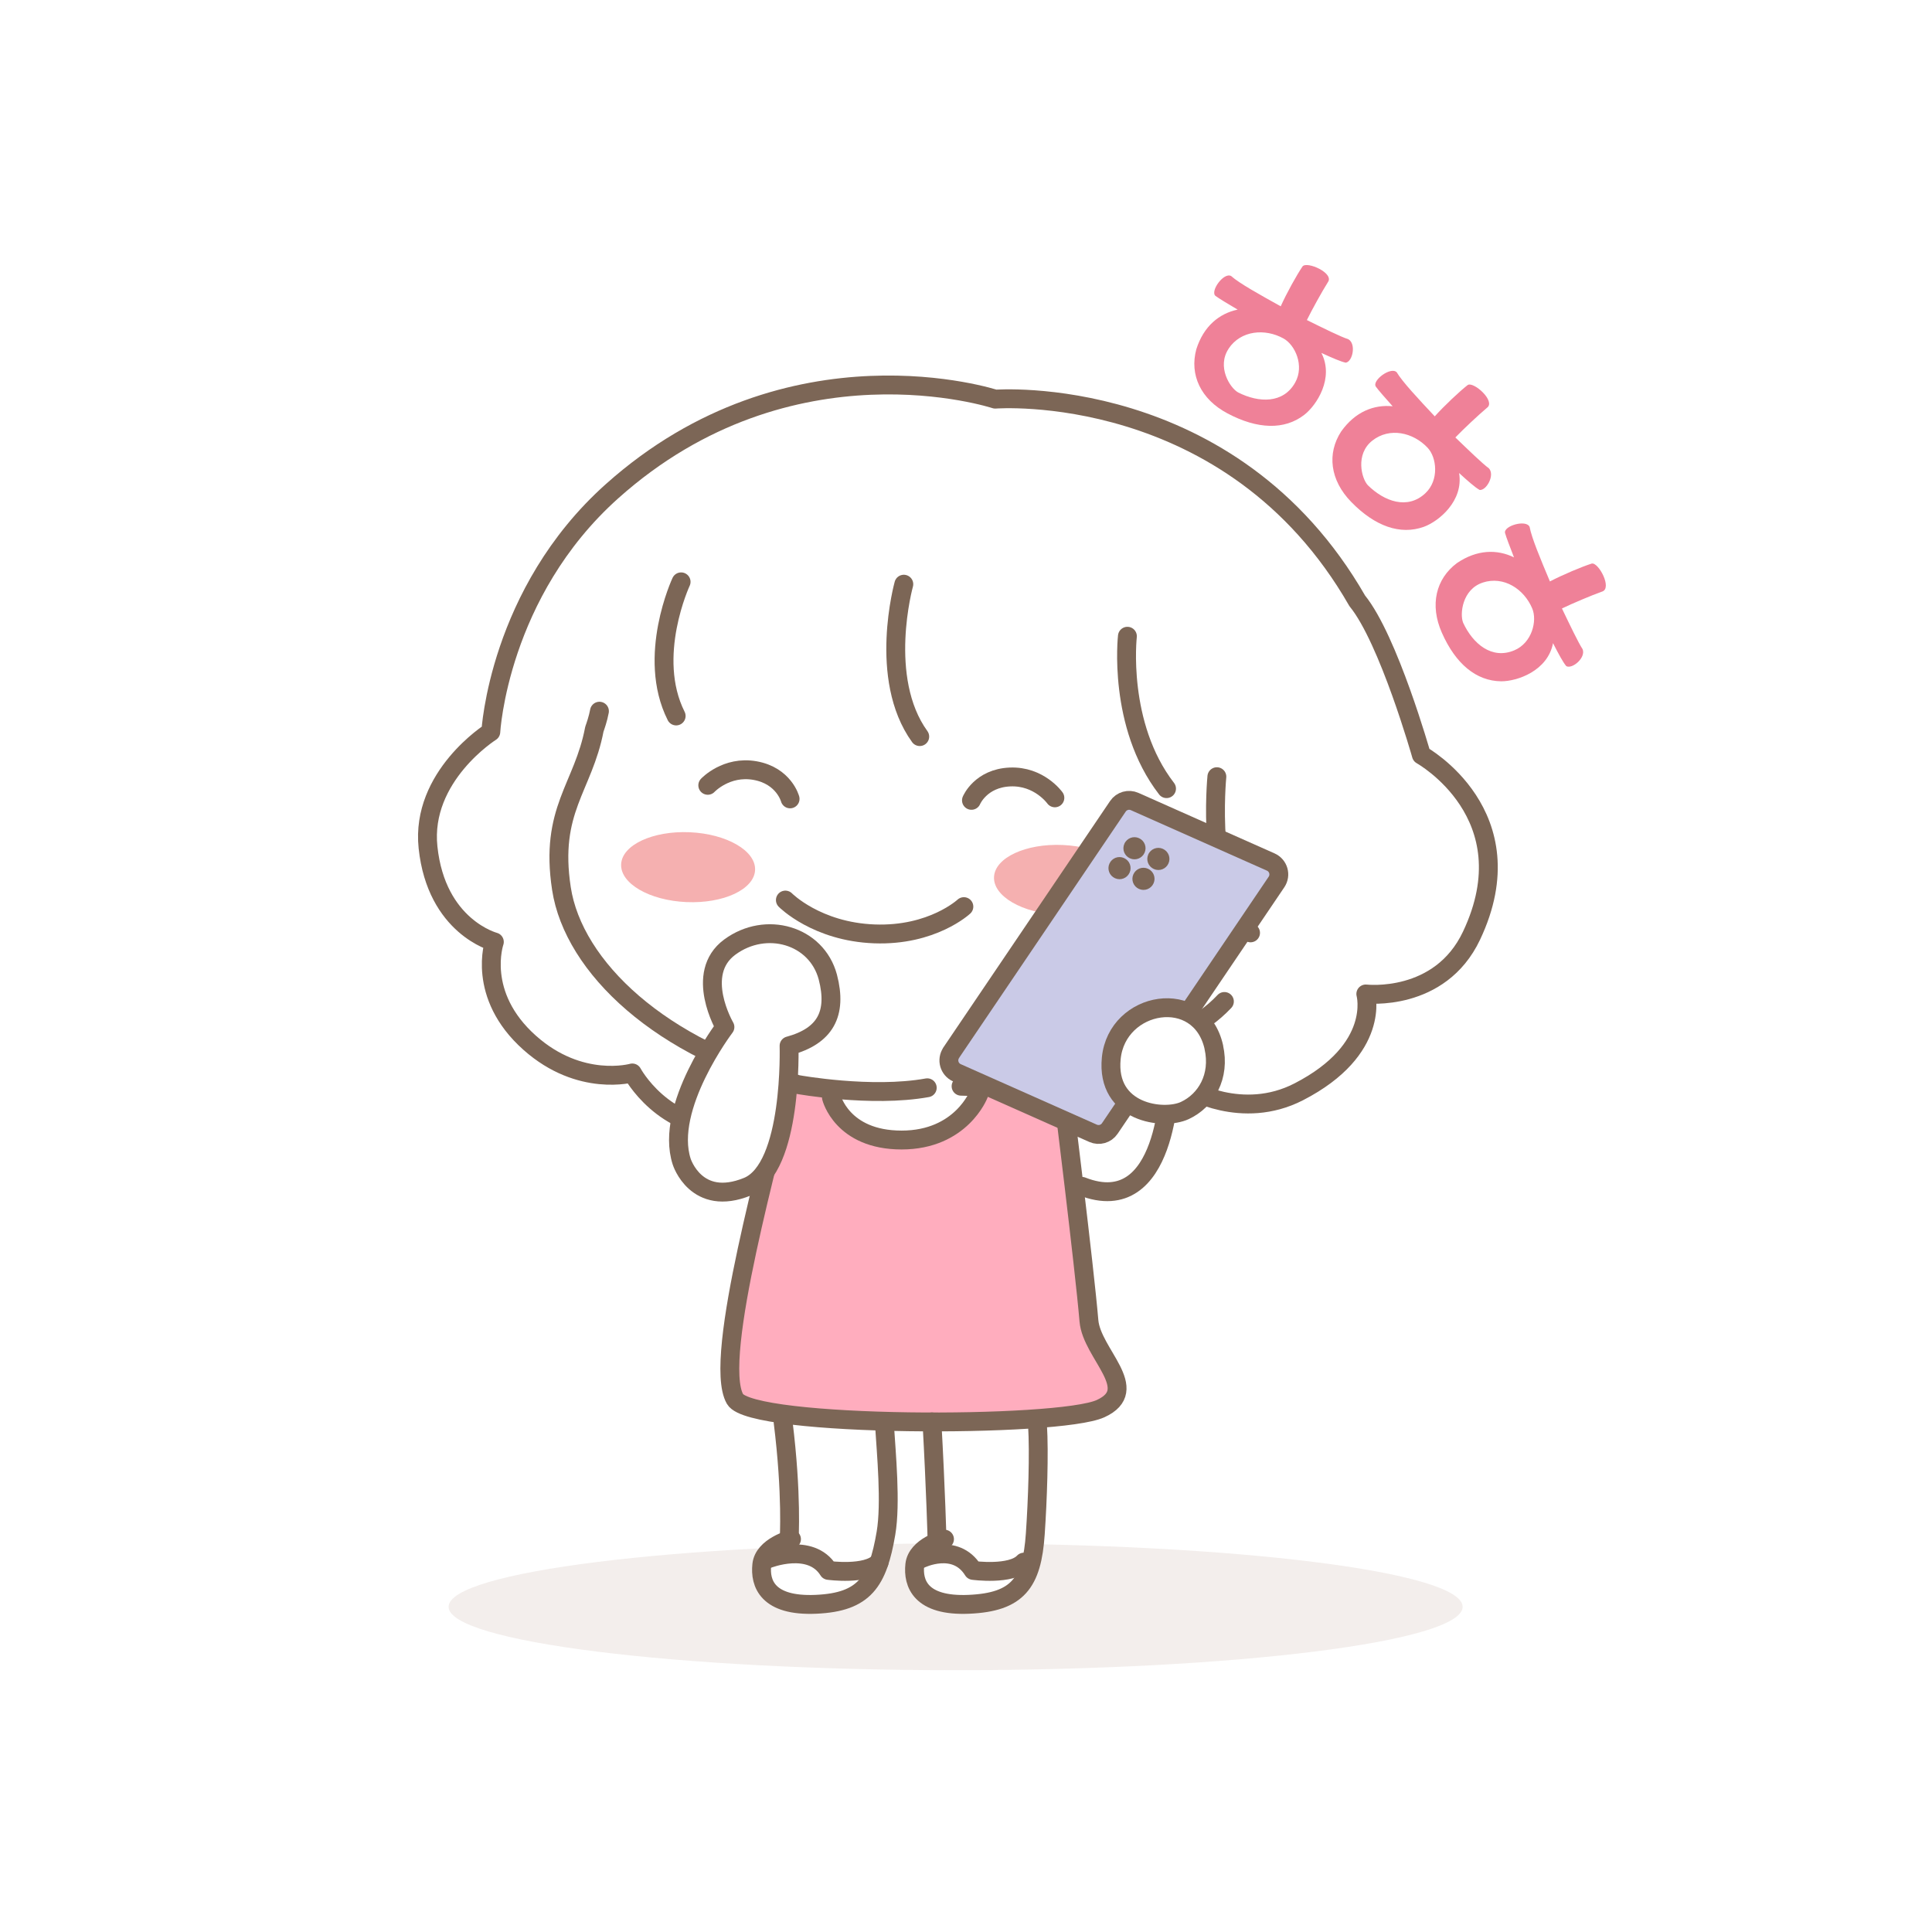 <svg width="256" height="256" viewBox="0 0 256 256" fill="none" xmlns="http://www.w3.org/2000/svg">
<g clip-path="url(#clip0_522_15179)">
<path opacity="0.4" d="M126.624 221.308C163.727 221.308 193.806 217.548 193.806 212.91C193.806 208.272 163.727 204.512 126.624 204.512C89.52 204.512 59.441 208.272 59.441 212.91C59.441 217.548 89.52 221.308 126.624 221.308Z" fill="#E1D6CF"/>
<path d="M97.076 158.227L101.47 155.786L96.1 180.687L96.588 184.593L98.053 186.546L103.912 187.523L104.4 203.635L100.982 205.588L100.494 208.029L101.959 211.447L105.865 212.912H110.259L114.165 211.447L116.118 208.518L117.095 205.1L117.583 199.241L117.095 188.499H123.93L124.419 203.635L121.977 205.588L121.001 207.541L121.977 209.982L123.442 211.936L126.86 212.424H131.254L134.184 210.959L135.648 208.518L136.625 205.1L137.113 195.335V188.499L146.39 186.546L147.855 184.593V183.128L146.878 180.199L144.437 176.293L143.461 168.481L142.484 157.739H148.343L151.273 156.274L155.179 147.486L159.085 145.533L162.991 146.021H168.85L174.709 143.091L180.568 136.256L181.545 131.861L187.892 130.885L193.751 126.49L196.681 119.655L197.169 112.331L194.239 105.007L188.869 100.613L183.009 84.989L178.615 77.665L169.827 66.923L159.085 59.111L141.996 53.252L133.695 52.764L124.419 51.299H111.236L99.029 54.228L86.823 60.087L76.081 70.341L68.269 84.012L65.339 96.219L63.875 97.683L57.527 105.495L57.039 113.308L60.457 121.12L64.851 124.537L65.339 132.35L67.781 136.256L74.128 141.138L80.964 142.603L83.405 142.115L89.752 147.974L90.241 153.345L92.682 157.251L97.076 158.227Z" fill="white"/>
<path d="M154.953 143.325C154.953 143.325 154.796 161.693 143.371 157.201" stroke="#7C6656" stroke-width="2.5" stroke-linecap="round" stroke-linejoin="round"/>
<path d="M140.764 144.33C140.764 144.33 133.177 142.572 132.376 143.324C129.378 148.011 120.765 150.599 120.521 150.579C120.287 150.57 114.33 150.013 114.33 150.013C114.33 150.013 110.102 144.642 105.542 143.324C104.858 143.294 101.05 147.65 101.05 147.65L102.641 150.091L100.747 157.903C100.747 157.903 96.743 174.924 96.694 180.285C96.646 185.646 98.286 187.492 114.682 188.234C131.077 188.986 151.78 189.425 147.327 181.632C144.309 177.541 144.426 174.318 144.065 172.297C143.704 170.276 140.745 144.33 140.745 144.33H140.764Z" fill="#FFADBE"/>
<path d="M123.488 188.41C123.996 197.56 124.162 204.005 124.162 204.005" stroke="#7C6656" stroke-width="2.5" stroke-linecap="round" stroke-linejoin="round"/>
<path d="M125.151 203.946C125.151 203.946 121.469 204.903 121.215 207.344C120.952 209.785 121.948 212.861 128.393 212.578C134.838 212.295 136.742 209.766 137.181 203.252C137.484 198.848 137.709 192.55 137.474 188.819" stroke="#7C6656" stroke-width="2.5" stroke-linecap="round" stroke-linejoin="round"/>
<path d="M103.764 188.41C104.965 198.058 104.564 204.005 104.564 204.005" stroke="#7C6656" stroke-width="2.5" stroke-linecap="round" stroke-linejoin="round"/>
<path d="M104.877 203.946C104.877 203.946 101.196 204.903 100.942 207.344C100.678 209.785 101.674 212.861 108.119 212.578C114.564 212.295 116.302 209.58 117.396 203.155C118.07 199.209 117.435 192.55 117.201 188.819" stroke="#7C6656" stroke-width="2.5" stroke-linecap="round" stroke-linejoin="round"/>
<path d="M110.17 145.415C110.17 145.415 111.547 151.059 119.466 151.059C127.386 151.059 129.69 144.985 129.69 144.985" stroke="#7C6656" stroke-width="2.5" stroke-linecap="round" stroke-linejoin="round"/>
<path d="M140.763 144.33C140.763 144.33 143.693 167.932 144.289 175.012C144.66 179.406 151.388 184.113 145.831 186.652C140.275 189.191 99.584 189.172 97.396 185.383C94.281 179.973 102.64 151.595 103.753 145.131" stroke="#7C6656" stroke-width="2.5" stroke-linecap="round" stroke-linejoin="round"/>
<path d="M101.713 206.572C101.713 206.572 107.416 204.287 109.779 208.086C109.779 208.086 114.827 208.779 116.497 206.992" stroke="#7C6656" stroke-width="2.5" stroke-linecap="round" stroke-linejoin="round"/>
<path d="M121.984 206.572C121.984 206.572 126.594 204.287 128.947 208.086C128.947 208.086 133.996 208.779 135.665 206.992" stroke="#7C6656" stroke-width="2.5" stroke-linecap="round" stroke-linejoin="round"/>
<path d="M157.443 144.232C157.443 144.232 164.552 148.549 172.09 144.672C183.037 139.037 180.977 131.704 180.977 131.704C180.977 131.704 190.791 132.866 194.99 123.97C202.567 107.935 188.34 100.045 188.34 100.045C188.34 100.045 183.994 84.704 179.844 79.617C163.116 50.448 131.878 52.889 131.878 52.889C131.878 52.889 104.74 43.944 81.089 65.096C66.031 78.562 65.035 96.979 65.035 96.979C65.035 96.979 55.719 102.848 56.715 112.281C57.828 122.827 65.504 124.809 65.504 124.809C65.504 124.809 63.053 131.831 70.191 138.178C76.88 144.135 83.784 142.172 83.784 142.172C83.784 142.172 87.837 149.75 96.694 149.486" stroke="#7C6656" stroke-width="2.5" stroke-linecap="round" stroke-linejoin="round"/>
<g filter="url(#filter0_f_522_15179)">
<path d="M140.37 121.221C145.271 121.435 149.342 119.537 149.463 116.981C149.583 114.425 145.708 112.18 140.806 111.965C135.905 111.751 131.834 113.649 131.713 116.205C131.593 118.761 135.468 121.006 140.37 121.221Z" fill="#F5B0B0"/>
</g>
<g filter="url(#filter1_f_522_15179)">
<path d="M90.96 119.532C95.861 119.746 99.932 117.848 100.052 115.292C100.173 112.736 96.297 110.491 91.396 110.276C86.495 110.062 82.424 111.96 82.303 114.516C82.183 117.072 86.058 119.317 90.96 119.532Z" fill="#F5B0B0"/>
</g>
<path d="M104.066 119.263C104.066 119.263 108.197 123.462 115.872 123.745C123.548 124.028 127.718 120.132 127.718 120.132" stroke="#7C6656" stroke-width="2.5" stroke-linecap="round" stroke-linejoin="round"/>
<path d="M162.239 132.7C161.448 133.54 160.598 134.273 159.69 134.927C151.106 141.03 135.902 144.301 127.348 143.93" stroke="#7C6656" stroke-width="2.5" stroke-linecap="round" stroke-linejoin="round"/>
<path d="M79.43 94.237C79.255 95.204 78.884 96.268 78.757 96.62C77.282 104.373 72.8 107.312 74.392 117.732C75.983 128.151 87.624 139.127 105.728 143.707C105.728 143.707 115.444 145.474 122.866 144.136" stroke="#7C6656" stroke-width="2.5" stroke-linecap="round" stroke-linejoin="round"/>
<path d="M90.25 77.097C90.25 77.097 85.631 86.979 89.595 94.869" stroke="#7C6656" stroke-width="2.5" stroke-linecap="round" stroke-linejoin="round"/>
<path d="M119.76 77.409C119.76 77.409 116.284 89.879 121.87 97.603" stroke="#7C6656" stroke-width="2.5" stroke-linecap="round" stroke-linejoin="round"/>
<path d="M149.387 84.305C149.387 84.305 148.049 96.052 154.572 104.499" stroke="#7C6656" stroke-width="2.5" stroke-linecap="round" stroke-linejoin="round"/>
<path d="M161.241 102.916C161.241 102.916 159.669 118.931 165.704 123.609" stroke="#7C6656" stroke-width="2.5" stroke-linecap="round" stroke-linejoin="round"/>
<path d="M128.723 106.05C128.723 106.05 129.934 103.12 133.83 102.954C137.697 102.788 139.777 105.718 139.777 105.718" stroke="#7C6656" stroke-width="2.5" stroke-linecap="round" stroke-linejoin="round"/>
<path d="M104.691 105.856C104.691 105.856 103.88 102.789 100.043 102.106C96.234 101.432 93.783 104.059 93.783 104.059" stroke="#7C6656" stroke-width="2.5" stroke-linecap="round" stroke-linejoin="round"/>
<path d="M104.564 138.578C109.31 137.279 110.97 134.359 109.69 129.457C108.196 123.901 101.488 121.967 96.703 125.493C91.918 129.008 96.058 136.088 96.058 136.088C96.058 136.088 87.992 146.712 90.326 153.919C90.326 153.919 92.23 160.012 99.046 157.239C105.072 154.788 104.554 138.578 104.554 138.578H104.564Z" fill="white" stroke="#7C6656" stroke-width="2.5" stroke-linecap="round" stroke-linejoin="round"/>
<path d="M126.029 139.504L148.127 106.84C148.616 106.117 149.553 105.854 150.344 106.205L168.38 114.222C169.406 114.681 169.767 115.941 169.142 116.869L147.053 149.533C146.565 150.256 145.628 150.52 144.837 150.168L126.8 142.151C125.775 141.692 125.414 140.432 126.039 139.504H126.029Z" fill="#CACAE7" stroke="#7C6656" stroke-width="2.5" stroke-linecap="round" stroke-linejoin="round"/>
<path d="M152.894 115.151C152.152 114.819 151.82 113.96 152.152 113.218C152.484 112.475 153.344 112.143 154.086 112.475C154.828 112.807 155.16 113.667 154.828 114.409C154.496 115.151 153.637 115.483 152.894 115.151Z" fill="#7C6656"/>
<path d="M149.728 113.735C148.986 113.403 148.654 112.544 148.986 111.802C149.318 111.059 150.178 110.727 150.92 111.059C151.662 111.391 151.994 112.251 151.662 112.993C151.33 113.735 150.471 114.067 149.728 113.735Z" fill="#7C6656"/>
<path d="M150.92 117.788C150.178 117.456 149.846 116.596 150.178 115.854C150.51 115.112 151.369 114.78 152.111 115.112C152.853 115.444 153.185 116.304 152.853 117.046C152.521 117.788 151.662 118.12 150.92 117.788Z" fill="#7C6656"/>
<path d="M147.746 116.37C147.004 116.038 146.672 115.179 147.004 114.436C147.336 113.694 148.195 113.362 148.937 113.694C149.679 114.026 150.011 114.886 149.679 115.628C149.347 116.37 148.488 116.702 147.746 116.37Z" fill="#7C6656"/>
<path d="M160.842 138.752C159.026 130.666 148.011 132.59 147.249 140.217C146.526 147.501 154.173 148.468 156.995 147.15C159.827 145.832 161.711 142.638 160.832 138.742L160.842 138.752Z" fill="white" stroke="#7C6656" stroke-width="2.5" stroke-linecap="round" stroke-linejoin="round"/>
<path d="M178.334 48.061C177.684 47.925 176.536 47.432 175.09 46.764C176.799 50.087 174.485 53.682 172.806 54.981C170.187 56.994 166.634 56.89 162.652 54.779C159.092 52.896 157.605 49.658 158.516 46.285C159.485 43.217 161.557 41.539 163.995 41.025C162.651 40.233 161.595 39.596 161.068 39.219C160.305 38.61 162.149 36.037 163.13 36.574C164.196 37.533 166.954 39.06 169.703 40.587C170.488 38.832 171.829 36.429 172.595 35.299C173.183 34.574 176.837 36.196 175.952 37.391C175.163 38.648 173.873 40.983 173.167 42.409C175.314 43.468 177.673 44.642 178.651 44.944C179.727 45.542 179.237 47.912 178.334 48.051V48.061ZM162.807 46.197C161.203 48.592 162.976 51.399 164.053 51.997C166.796 53.387 170.055 53.503 171.624 50.677C172.862 48.447 171.604 45.694 170.066 44.847C167.625 43.496 164.422 43.763 162.797 46.196L162.807 46.197Z" fill="#EF8198"/>
<path d="M196.038 64.908C195.452 64.578 194.519 63.759 193.339 62.679C193.954 66.371 190.65 69.087 188.655 69.81C185.545 70.919 182.199 69.746 179.051 66.517C176.234 63.631 175.811 60.092 177.714 57.168C179.58 54.546 182.06 53.584 184.534 53.832C183.494 52.668 182.681 51.746 182.305 51.227C181.762 50.419 184.31 48.521 185.077 49.335C185.803 50.568 187.953 52.868 190.112 55.169C191.395 53.741 193.404 51.856 194.474 51.019C195.252 50.504 198.24 53.171 197.033 54.035C195.901 54.988 193.952 56.816 192.843 57.965C194.572 59.628 196.462 61.462 197.285 62.053C198.128 62.957 196.933 65.061 196.038 64.918V64.908ZM181.83 58.393C179.57 60.183 180.403 63.402 181.246 64.296C183.439 66.451 186.503 67.568 188.864 65.361C190.723 63.618 190.372 60.608 189.169 59.332C187.255 57.293 184.121 56.575 181.83 58.393Z" fill="#EF8198"/>
<path d="M207.532 88.253C207.098 87.742 206.515 86.65 205.785 85.222C205.081 88.894 201.034 90.289 198.905 90.275C195.604 90.237 192.877 87.968 191.054 83.84C189.424 80.158 190.259 76.695 193.056 74.609C195.717 72.802 198.376 72.763 200.61 73.854C200.047 72.401 199.603 71.245 199.426 70.625C199.199 69.68 202.244 68.793 202.683 69.822C202.934 71.236 204.148 74.134 205.372 77.043C207.078 76.155 209.61 75.087 210.912 74.676C211.817 74.468 213.696 78.001 212.258 78.398C210.866 78.895 208.403 79.936 206.966 80.626C208.006 82.787 209.138 85.165 209.699 86.011C210.173 87.149 208.32 88.706 207.532 88.263V88.253ZM196.487 77.191C193.745 78.077 193.403 81.389 193.877 82.526C195.173 85.31 197.67 87.425 200.648 86.174C203.002 85.189 203.714 82.25 203.029 80.627C201.952 78.055 199.259 76.286 196.477 77.191L196.487 77.191Z" fill="#EF8198"/>
</g>
<defs>
<filter id="filter0_f_522_15179" x="129.834" y="110.072" width="21.508" height="13.043" filterUnits="userSpaceOnUse" color-interpolation-filters="sRGB">
<feFlood flood-opacity="0" result="BackgroundImageFix"/>
<feBlend mode="normal" in="SourceGraphic" in2="BackgroundImageFix" result="shape"/>
<feGaussianBlur stdDeviation="0.939" result="effect1_foregroundBlur_522_15179"/>
</filter>
<filter id="filter1_f_522_15179" x="80.424" y="108.383" width="21.508" height="13.043" filterUnits="userSpaceOnUse" color-interpolation-filters="sRGB">
<feFlood flood-opacity="0" result="BackgroundImageFix"/>
<feBlend mode="normal" in="SourceGraphic" in2="BackgroundImageFix" result="shape"/>
<feGaussianBlur stdDeviation="0.939" result="effect1_foregroundBlur_522_15179"/>
</filter>
<clipPath id="clip0_522_15179">
<rect width="256" height="256" fill="white"/>
</clipPath>
</defs>
</svg>
